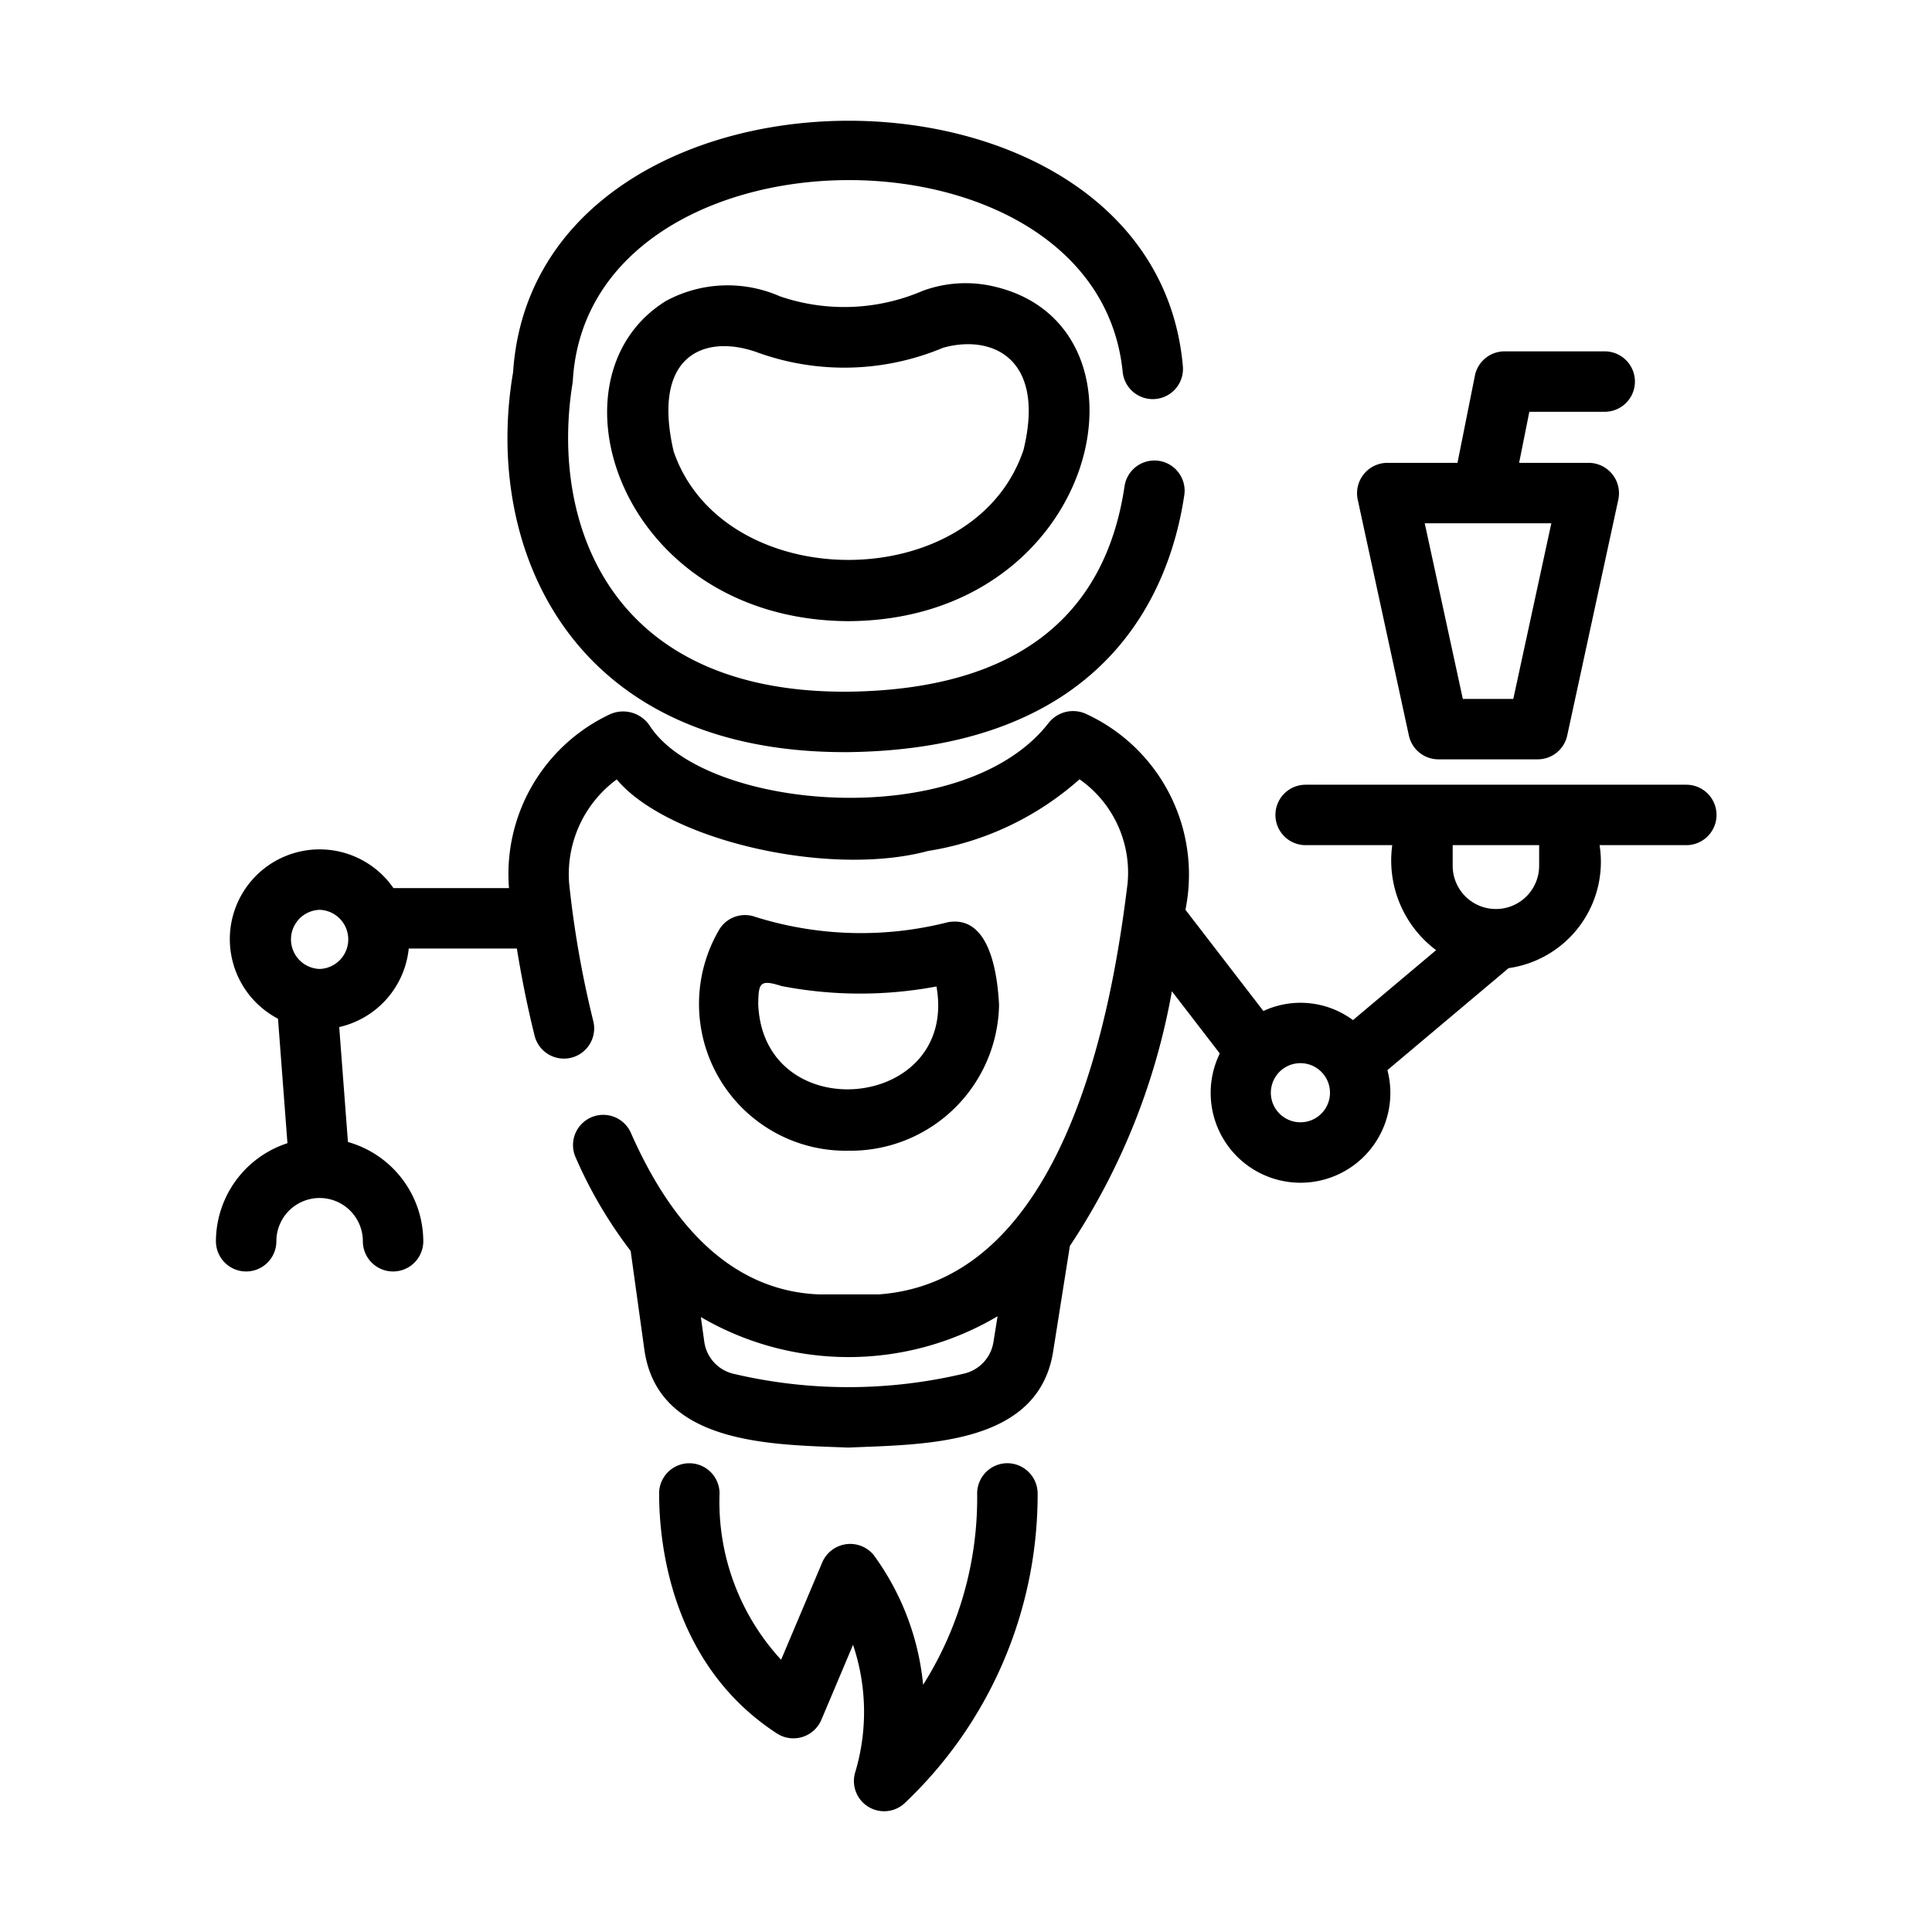 <svg id="bb1783af-6460-416e-9640-3866932bfb1f" data-name="line" xmlns="http://www.w3.org/2000/svg" viewBox="0 0 64 64"><title>1</title><path d="M33.095,33.283c-.053-.994-.296-2.966-1.684-2.736a11.672,11.672,0,0,1-6.402-.178.996.996,0,0,0-1.177.415,4.862,4.862,0,0,0,4.273,7.335A4.92,4.92,0,0,0,33.095,33.283Zm-7.978,0c.009-.724.047-.85.777-.618a13.685,13.685,0,0,0,5.128.013C31.751,36.795,25.305,37.402,25.118,33.283Z"/><path d="M28.115,24.915c8.607-.113,10.662-5.403,11.121-8.546A1.001,1.001,0,0,0,37.256,16.08c-.652,4.462-3.736,6.761-9.139,6.833-7.959.067-9.909-5.637-9.144-10.259.453-8.769,17.351-8.95,18.217-.335a1.001,1.001,0,0,0,1.993-.198c-.975-10.921-21.46-10.803-22.186.209C15.997,18.162,18.919,24.98,28.115,24.915Z"/><path d="M33.001,9.508a4.109,4.109,0,0,0-2.442.129,6.57,6.57,0,0,1-4.729.177A4.295,4.295,0,0,0,22.06,9.97c-4.118,2.547-1.52,10.55,6.023,10.607C36.421,20.549,38.572,10.879,33.001,9.508Zm.904,5.396c-1.631,4.858-9.94,4.843-11.59.049-.751-3.253,1.083-3.886,2.765-3.282a8.455,8.455,0,0,0,6.158-.15C32.861,11.065,34.647,11.863,33.905,14.904Z"/><path d="M33.351,48.471a1.002,1.002,0,0,0-.981,1.022,11.586,11.586,0,0,1-1.79,6.317,8.692,8.692,0,0,0-1.64-4.3,1.007,1.007,0,0,0-1.7.241l-1.365,3.231a7.722,7.722,0,0,1-2.039-5.509,1.001,1.001,0,0,0-2.002,0c-0,1.628.38,5.66,3.905,7.952a1.006,1.006,0,0,0,1.468-.45l1.051-2.488a6.957,6.957,0,0,1,.069,4.232,1.001,1.001,0,0,0,1.617,1.036A14.074,14.074,0,0,0,34.373,49.452,1.008,1.008,0,0,0,33.351,48.471Z"/><path d="M55.861,25.995H43.251a1.001,1.001,0,0,0,0,2.002H46.12a3.711,3.711,0,0,0,1.453,3.478l-2.754,2.317a2.918,2.918,0,0,0-2.968-.301l-2.582-3.354A5.857,5.857,0,0,0,36.006,23.663a1.031,1.031,0,0,0-1.277.295c-2.851,3.655-11.404,2.89-13.209.078a1.06,1.06,0,0,0-1.298-.382,5.847,5.847,0,0,0-3.361,5.766l-3.827 0a2.974,2.974,0,1,0-3.825,4.326l.313,4.124a3.428,3.428,0,0,0-2.369,3.248,1.001,1.001,0,0,0,2.002-0,1.432,1.432,0,0,1,2.865 0,1.001,1.001,0,0,0,2.002-0,3.429,3.429,0,0,0-2.496-3.288l-.289-3.807A2.976,2.976,0,0,0,13.54,31.422h3.582c.133.826.322,1.819.587,2.886a1.001,1.001,0,0,0,1.944-.483,33.445,33.445,0,0,1-.799-4.558A3.899,3.899,0,0,1,20.43,25.819c1.699,2.031,7.055,3.25,10.309,2.371a9.884,9.884,0,0,0,5.022-2.375,3.775,3.775,0,0,1,1.59,3.462c-.506,4.139-2.045,13.152-8.236,13.601l-1.984.001c-2.617-.104-4.714-1.904-6.232-5.351a1.001,1.001,0,0,0-1.832.808,14.768,14.768,0,0,0,1.824,3.103l.455,3.275c.449,3.174,4.284,3.139,6.759,3.239,2.463-.111,6.286-.043,6.782-3.184l.554-3.495A22.265,22.265,0,0,0,38.82,32.836l1.587,2.062a2.976,2.976,0,1,0,5.553.551l4.015-3.378a3.556,3.556,0,0,0,3.013-4.074l2.873 0A1.001,1.001,0,0,0,55.861,25.995ZM10.588,32.098a.98.98,0,0,1,0-1.959A.98.98,0,0,1,10.588,32.098ZM32.909,44.457a1.277,1.277,0,0,1-.952,1.04,16.589,16.589,0,0,1-7.674.008,1.271,1.271,0,0,1-.954-1.066l-.112-.81a9.689,9.689,0,0,0,9.829-.026ZM44.01,36.499a.979.979,0,0,1-1.864-.602A.979.979,0,0,1,44.01,36.499Zm6.976-7.819a1.432,1.432,0,0,1-2.864-0V27.997h2.864Z"/><path d="M46.671,24.365a1.001,1.001,0,0,0,.979.789h3.287a1.001,1.001,0,0,0,.979-.789l1.694-7.82a1.008,1.008,0,0,0-.979-1.213H50.323l.338-1.691H53.158a1.001,1.001,0,0,0,0-2.002H49.84a1.002,1.002,0,0,0-.982.805l-.577,2.888h-2.327a1.008,1.008,0,0,0-.979,1.213Zm4.719-7.031-1.26,5.818h-1.672L47.196,17.334Z"/></svg>